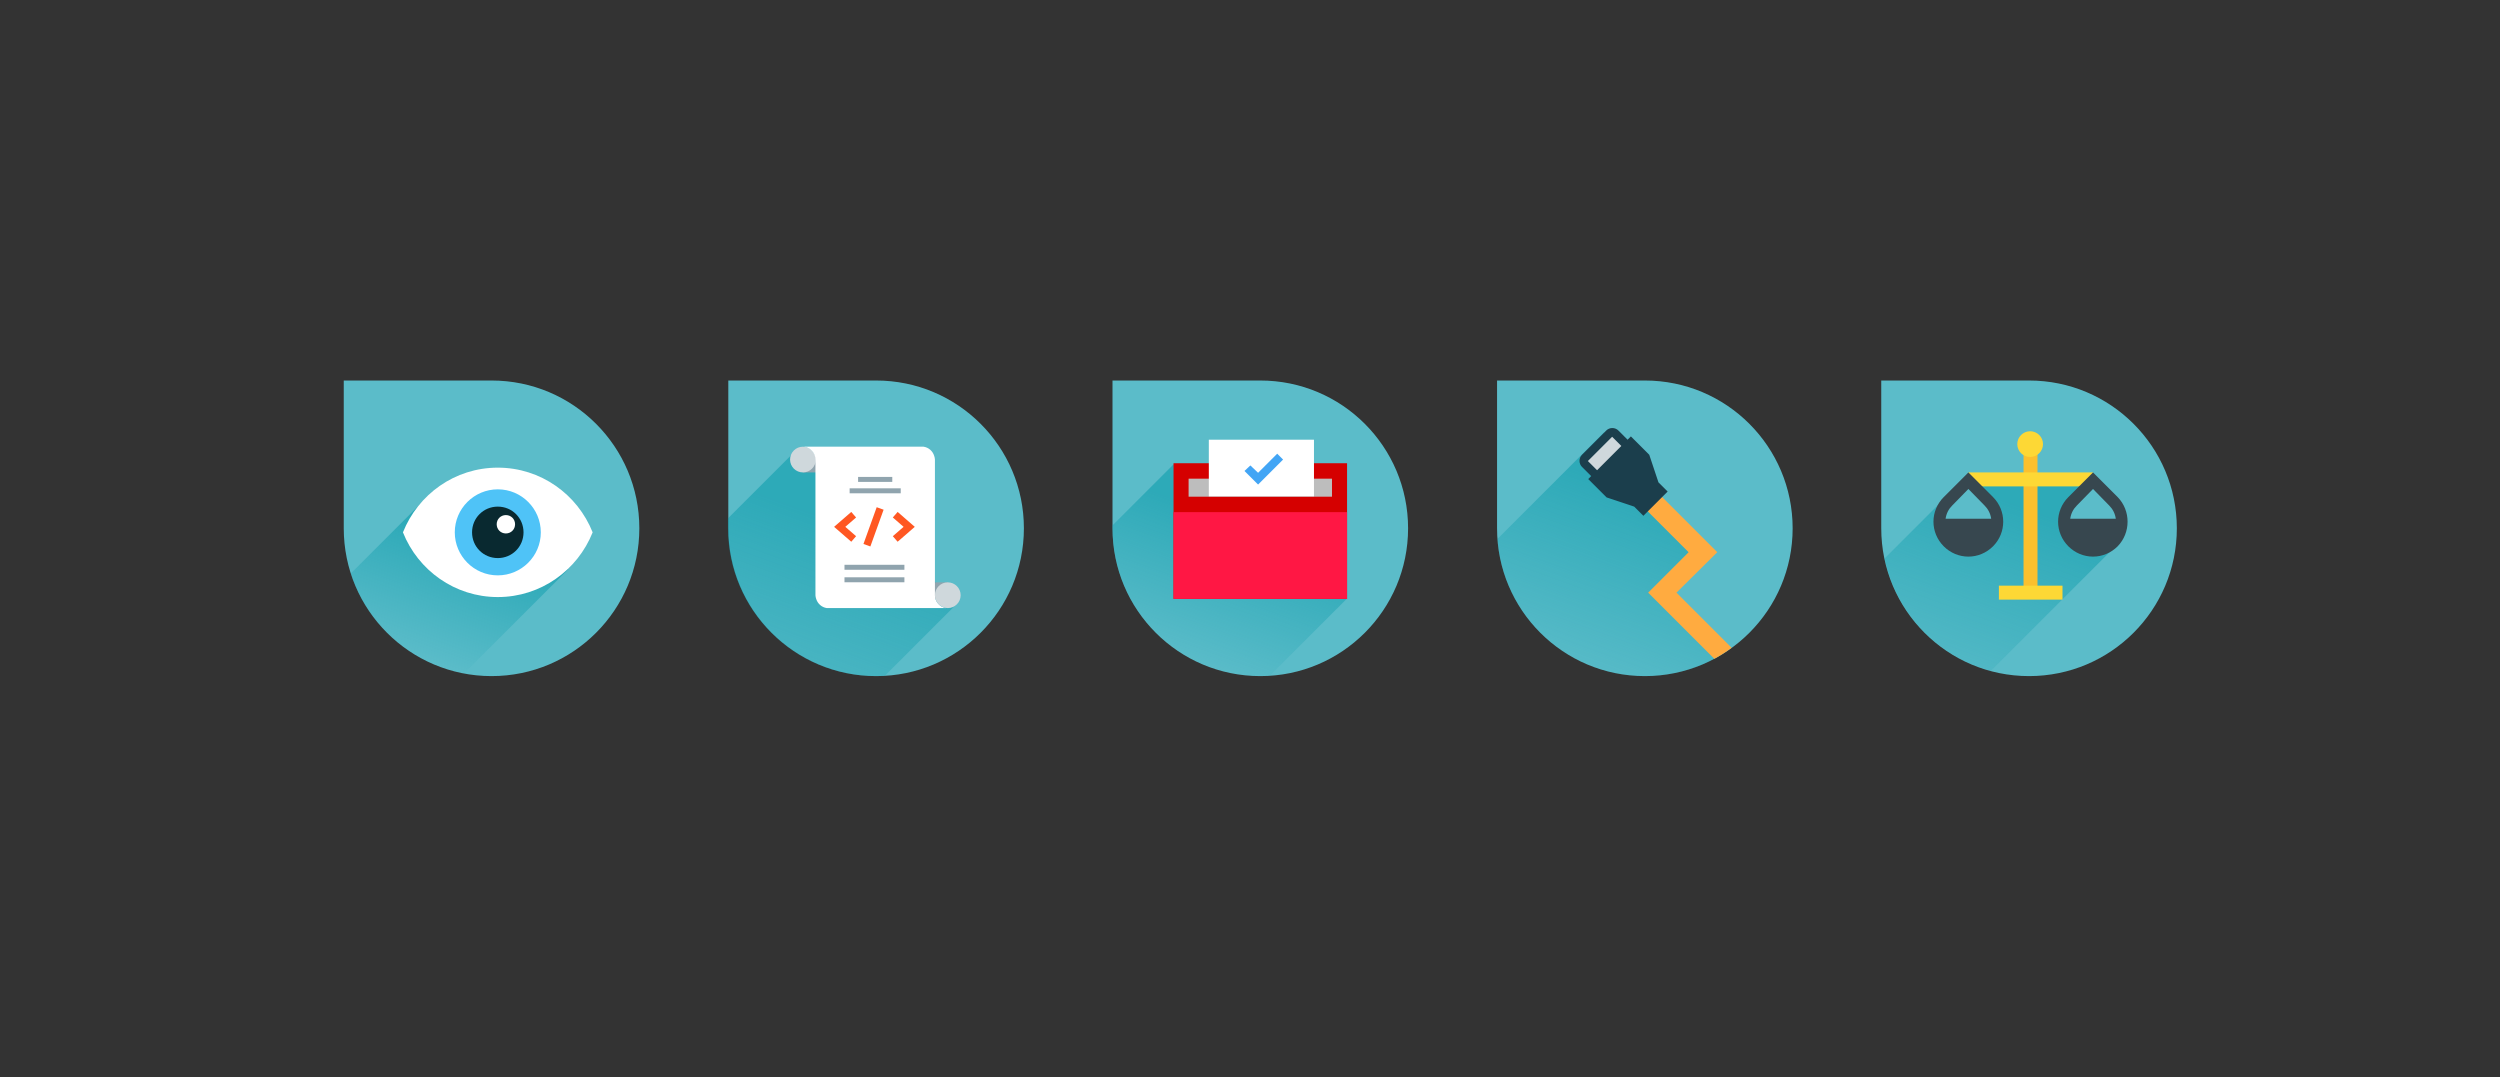 <?xml version="1.0" encoding="utf-8"?>
<!-- Generator: Adobe Illustrator 18.1.1, SVG Export Plug-In . SVG Version: 6.00 Build 0)  -->
<svg version="1.1" id="Layer_1" xmlns="http://www.w3.org/2000/svg" xmlns:xlink="http://www.w3.org/1999/xlink" x="0px" y="0px"
	 width="680px" height="293px" viewBox="0 0 680 293" enable-background="new 0 0 680 293" xml:space="preserve">
<rect x="0" y="0" width="680" height="293" fill="#333333" stroke="none"/>
<polyline fill="transparent" points="0,292.6 0,0 680,0 680,292.6 "/>
<g>
	<g>
		<g>
			<g>
				<defs>
					<path id="SVGID_1_" d="M93.5,103.5v40.2c0,22.2,18,40.2,40.2,40.2c22.2,0,40.2-18,40.2-40.2c0-22.2-18-40.2-40.2-40.2H93.5z"/>
				</defs>
				<use xlink:href="#SVGID_1_"  overflow="visible" fill="#5BBCC9"/>
				<clipPath id="SVGID_2_">
					<use xlink:href="#SVGID_1_"  overflow="visible"/>
				</clipPath>
			</g>
			<linearGradient id="SVGID_3_" gradientUnits="userSpaceOnUse" x1="116.091" y1="180.048" x2="129.731" y2="142.573">
				<stop  offset="0" style="stop-color:#0097A7;stop-opacity:0"/>
				<stop  offset="0.856" style="stop-color:#0097A7"/>
			</linearGradient>
			<path opacity="0.5" fill="url(#SVGID_3_)" d="M114.4,137l-19,19c4.5,13.9,16.3,24.5,30.8,27.2l28.4-28.4L114.4,137z"/>
			<g>
				<g>
					<path fill="#FFFFFF" d="M135.4,127.2c-11.7,0-21.7,7.3-25.8,17.6c4.1,10.3,14.1,17.6,25.8,17.6c11.7,0,21.7-7.3,25.8-17.6
						C157.1,134.5,147.1,127.2,135.4,127.2z"/>
				</g>
				<g>
					<path fill="#4FC3F7" d="M135.4,156.5c-6.5,0-11.7-5.3-11.7-11.7c0-6.5,5.3-11.7,11.7-11.7c6.5,0,11.7,5.3,11.7,11.7
						C147.1,151.3,141.8,156.5,135.4,156.5z"/>
					<path fill="#092930" d="M135.4,137.8c-3.9,0-7,3.1-7,7c0,3.9,3.1,7,7,7c3.9,0,7-3.1,7-7C142.4,140.9,139.3,137.8,135.4,137.8z"
						/>
					<path fill="#FFFFFF" d="M137.6,140.1c-1.4,0-2.5,1.1-2.5,2.5c0,1.4,1.1,2.5,2.5,2.5c1.4,0,2.5-1.1,2.5-2.5
						C140.1,141.2,139,140.1,137.6,140.1z"/>
				</g>
			</g>
		</g>
		<g>
			<g>
				<defs>
					<path id="SVGID_4_" d="M302.6,103.5v40.2c0,22.2,18,40.2,40.2,40.2c22.2,0,40.2-18,40.2-40.2c0-22.2-18-40.2-40.2-40.2H302.6z"
						/>
				</defs>
				<use xlink:href="#SVGID_4_"  overflow="visible" fill="#5BBCC9"/>
				<clipPath id="SVGID_5_">
					<use xlink:href="#SVGID_4_"  overflow="visible"/>
				</clipPath>
			</g>
			<linearGradient id="SVGID_6_" gradientUnits="userSpaceOnUse" x1="320.206" y1="192.224" x2="341.278" y2="134.331">
				<stop  offset="0.193" style="stop-color:#0097A7;stop-opacity:0"/>
				<stop  offset="0.856" style="stop-color:#0097A7"/>
			</linearGradient>
			<path opacity="0.5" fill="url(#SVGID_6_)" d="M319.2,126.3l-16.6,16.6v0.7c0,22.2,18,40.2,40.2,40.2c0.9,0,1.8,0,2.7-0.1
				l20.9-20.9L319.2,126.3z"/>
			<rect x="319.2" y="126" fill="#D50000" width="47.2" height="36.9"/>
			<rect x="323.3" y="130.2" fill="#BDBDBD" width="39" height="4.9"/>
			<rect x="319.2" y="139.3" fill="#FF1744" width="47.2" height="23.6"/>
			<rect x="328.8" y="119.6" fill="#FFFFFF" width="28.6" height="15.4"/>
			<polygon fill="#42A5F5" points="347.4,123.4 342.2,128.6 340.1,126.6 338.5,128.1 342.2,131.8 349,125 			"/>
		</g>
		<g>
			<g>
				<defs>
					<path id="SVGID_7_" d="M407.2,103.5v40.2c0,22.2,18,40.2,40.2,40.2c22.2,0,40.2-18,40.2-40.2c0-22.2-18-40.2-40.2-40.2H407.2z"
						/>
				</defs>
				<use xlink:href="#SVGID_7_"  overflow="visible" fill="#5BBCC9"/>
				<clipPath id="SVGID_8_">
					<use xlink:href="#SVGID_7_"  overflow="visible"/>
				</clipPath>
			</g>
			<linearGradient id="SVGID_9_" gradientUnits="userSpaceOnUse" x1="423.861" y1="201.31" x2="452.186" y2="123.487">
				<stop  offset="0.193" style="stop-color:#0097A7;stop-opacity:0"/>
				<stop  offset="0.856" style="stop-color:#0097A7"/>
			</linearGradient>
			<path opacity="0.5" fill="url(#SVGID_9_)" d="M462.7,150.4l-26.4-32.8l-29,29c1.5,20.8,18.9,37.3,40.1,37.3
				c7.9,0,15.4-2.3,21.6-6.3l-15.5-16.5L462.7,150.4z"/>
			<path fill="#FFAB40" d="M467.1,150.2l-17.3-17.3l-10.2-6.3l6.3,10.2l13.4,13.4l-11,11l18,18c1.7-0.9,3.2-1.9,4.7-3l-15-15
				L467.1,150.2z"/>
			<path fill="#1B3E4C" d="M442.7,119.6l-2.5-2.5c-0.9-0.9-2.4-0.9-3.3,0l-6.6,6.6c-0.9,0.9-0.9,2.4,0,3.3l2.5,2.5l-0.8,0.8l5,5
				l7.5,2.5l2.5,2.5l6.6-6.6l-2.5-2.5l-2.5-7.5l-5-5L442.7,119.6z"/>
			<g>
				<polygon fill="#CFD8DC" points="431.9,125.4 438.5,118.8 441,121.3 434.4,127.9 				"/>
			</g>
		</g>
		<g>
			<g>
				<defs>
					<path id="SVGID_10_" d="M198.1,103.5v40.2c0,22.2,18,40.2,40.2,40.2c22.2,0,40.2-18,40.2-40.2c0-22.2-18-40.2-40.2-40.2H198.1z
						"/>
				</defs>
				<use xlink:href="#SVGID_10_"  overflow="visible" fill="#5BBCC9"/>
				<clipPath id="SVGID_11_">
					<use xlink:href="#SVGID_10_"  overflow="visible"/>
				</clipPath>
			</g>
			<linearGradient id="SVGID_12_" gradientUnits="userSpaceOnUse" x1="202.666" y1="225.612" x2="237.484" y2="129.95">
				<stop  offset="0.193" style="stop-color:#0097A7;stop-opacity:0"/>
				<stop  offset="0.856" style="stop-color:#0097A7"/>
			</linearGradient>
			<path opacity="0.5" fill="url(#SVGID_12_)" d="M216.6,122.4l-18.6,18.6v2.7c0,22.2,18,40.2,40.2,40.2c0.8,0,1.7,0,2.5-0.1
				l19.7-19.7L216.6,122.4z"/>
			<g>
				<g>
					<rect x="218.4" y="124" fill="#90A4AE" width="5.7" height="4.5"/>
					<circle fill="#CFD8DC" cx="218.4" cy="125" r="3.5"/>
					<rect x="252.2" y="158.4" fill="#90A4AE" width="5.7" height="4.5"/>
					<path fill="#FFFFFF" d="M254.3,161.9v-24.2v-1.4V125c0-0.3-0.1-0.7-0.2-1c-0.4-1.3-1.5-2.3-2.9-2.5h-32.5
						c1.7,0.2,3.1,1.7,3.1,3.5v11.3v1.4v24.2c0,0.3,0.1,0.7,0.2,1c0.4,1.3,1.5,2.3,2.9,2.5h32.5
						C255.7,165.2,254.3,163.7,254.3,161.9z"/>
					<circle fill="#CFD8DC" cx="257.8" cy="161.9" r="3.5"/>
				</g>
				<line fill="none" stroke="#90A4AE" stroke-width="1.355" stroke-miterlimit="10" x1="229.7" y1="154.3" x2="246" y2="154.3"/>
				<line fill="none" stroke="#90A4AE" stroke-width="1.355" stroke-miterlimit="10" x1="229.7" y1="157.7" x2="246" y2="157.7"/>
				<g>

						<line fill="none" stroke="#90A4AE" stroke-width="1.355" stroke-miterlimit="10" x1="233.4" y1="130.4" x2="242.7" y2="130.4"/>
					<line fill="none" stroke="#90A4AE" stroke-width="1.355" stroke-miterlimit="10" x1="231.1" y1="133.5" x2="245" y2="133.5"/>
				</g>
				<polyline fill="none" stroke="#FF5722" stroke-width="1.997" stroke-miterlimit="10" points="243.5,140 247.3,143.3
					243.5,146.6 				"/>
				<polyline fill="none" stroke="#FF5722" stroke-width="1.997" stroke-miterlimit="10" points="232.2,140 228.4,143.3
					232.2,146.6 				"/>

					<line fill="none" stroke="#FF5722" stroke-width="1.997" stroke-miterlimit="10" x1="239.4" y1="138.3" x2="235.8" y2="148.3"/>
			</g>
		</g>
		<g>
			<g>
				<defs>
					<path id="SVGID_13_" d="M511.7,103.5v40.2c0,22.2,18,40.2,40.2,40.2c22.2,0,40.2-18,40.2-40.2c0-22.2-18-40.2-40.2-40.2H511.7z
						"/>
				</defs>
				<use xlink:href="#SVGID_13_"  overflow="visible" fill="#5BBCC9"/>
				<clipPath id="SVGID_14_">
					<use xlink:href="#SVGID_13_"  overflow="visible"/>
				</clipPath>
			</g>
			<linearGradient id="SVGID_15_" gradientUnits="userSpaceOnUse" x1="523.211" y1="208.925" x2="553.538" y2="125.6">
				<stop  offset="0.193" style="stop-color:#0097A7;stop-opacity:0"/>
				<stop  offset="0.856" style="stop-color:#0097A7"/>
			</linearGradient>
			<path opacity="0.5" fill="url(#SVGID_15_)" d="M576.8,138.8l-6.7-7.2h-34.2l-7.4,4.4l-15.9,15.9c3.1,14.8,14.4,26.7,28.9,30.6
				l35.6-35.6L576.8,138.8z"/>
			<g>
				<g>
					<rect x="550.4" y="120.8" fill="#FBC02D" width="3.8" height="40.5"/>
				</g>
				<g>
					<rect x="543.7" y="159.3" fill="#FDD835" width="17.3" height="3.8"/>
				</g>
				<g>
					<rect x="535.4" y="128.5" fill="#FDD835" width="33.9" height="3.8"/>
				</g>
				<g>
					<circle fill="#FDD835" cx="552.2" cy="120.8" r="3.5"/>
				</g>
				<g>
					<g>
						<path fill="#37474F" d="M576,135.2l-6.7-6.7l-6.7,6.7c-1.8,1.8-2.8,4.2-2.8,6.7c0,2.5,1,4.9,2.8,6.7c1.8,1.8,4.2,2.8,6.7,2.8
							c2.5,0,4.9-1,6.7-2.8C579.6,144.9,579.6,138.9,576,135.2z"/>
					</g>
					<g>
						<g>
							<path fill="#5BBCC9" d="M569.3,133l4.4,4.5c1,1,1.6,2.2,1.8,3.6h-12.4c0.2-1.4,0.8-2.6,1.8-3.6L569.3,133z"/>
						</g>
					</g>
				</g>
				<g>
					<g>
						<path fill="#37474F" d="M542.1,135.2l-6.7-6.7l-6.7,6.7c-1.8,1.8-2.8,4.2-2.8,6.7c0,2.5,1,4.9,2.8,6.7
							c1.8,1.8,4.2,2.8,6.7,2.8c2.5,0,4.9-1,6.7-2.8C545.8,144.9,545.8,138.9,542.1,135.2z"/>
					</g>
					<g>
						<g>
							<path fill="#5BBCC9" d="M535.4,133l4.4,4.5c1,1,1.6,2.2,1.8,3.6h-12.4c0.2-1.4,0.8-2.6,1.8-3.6L535.4,133z"/>
						</g>
					</g>
				</g>
			</g>
		</g>
	</g>
</g>
<g>
</g>
<g>
</g>
<g>
</g>
<g>
</g>
<g>
</g>
<g>
</g>
<g>
</g>
<g>
</g>
<g>
</g>
<g>
</g>
<g>
</g>
<g>
</g>
<g>
</g>
<g>
</g>
<g>
</g>
</svg>
